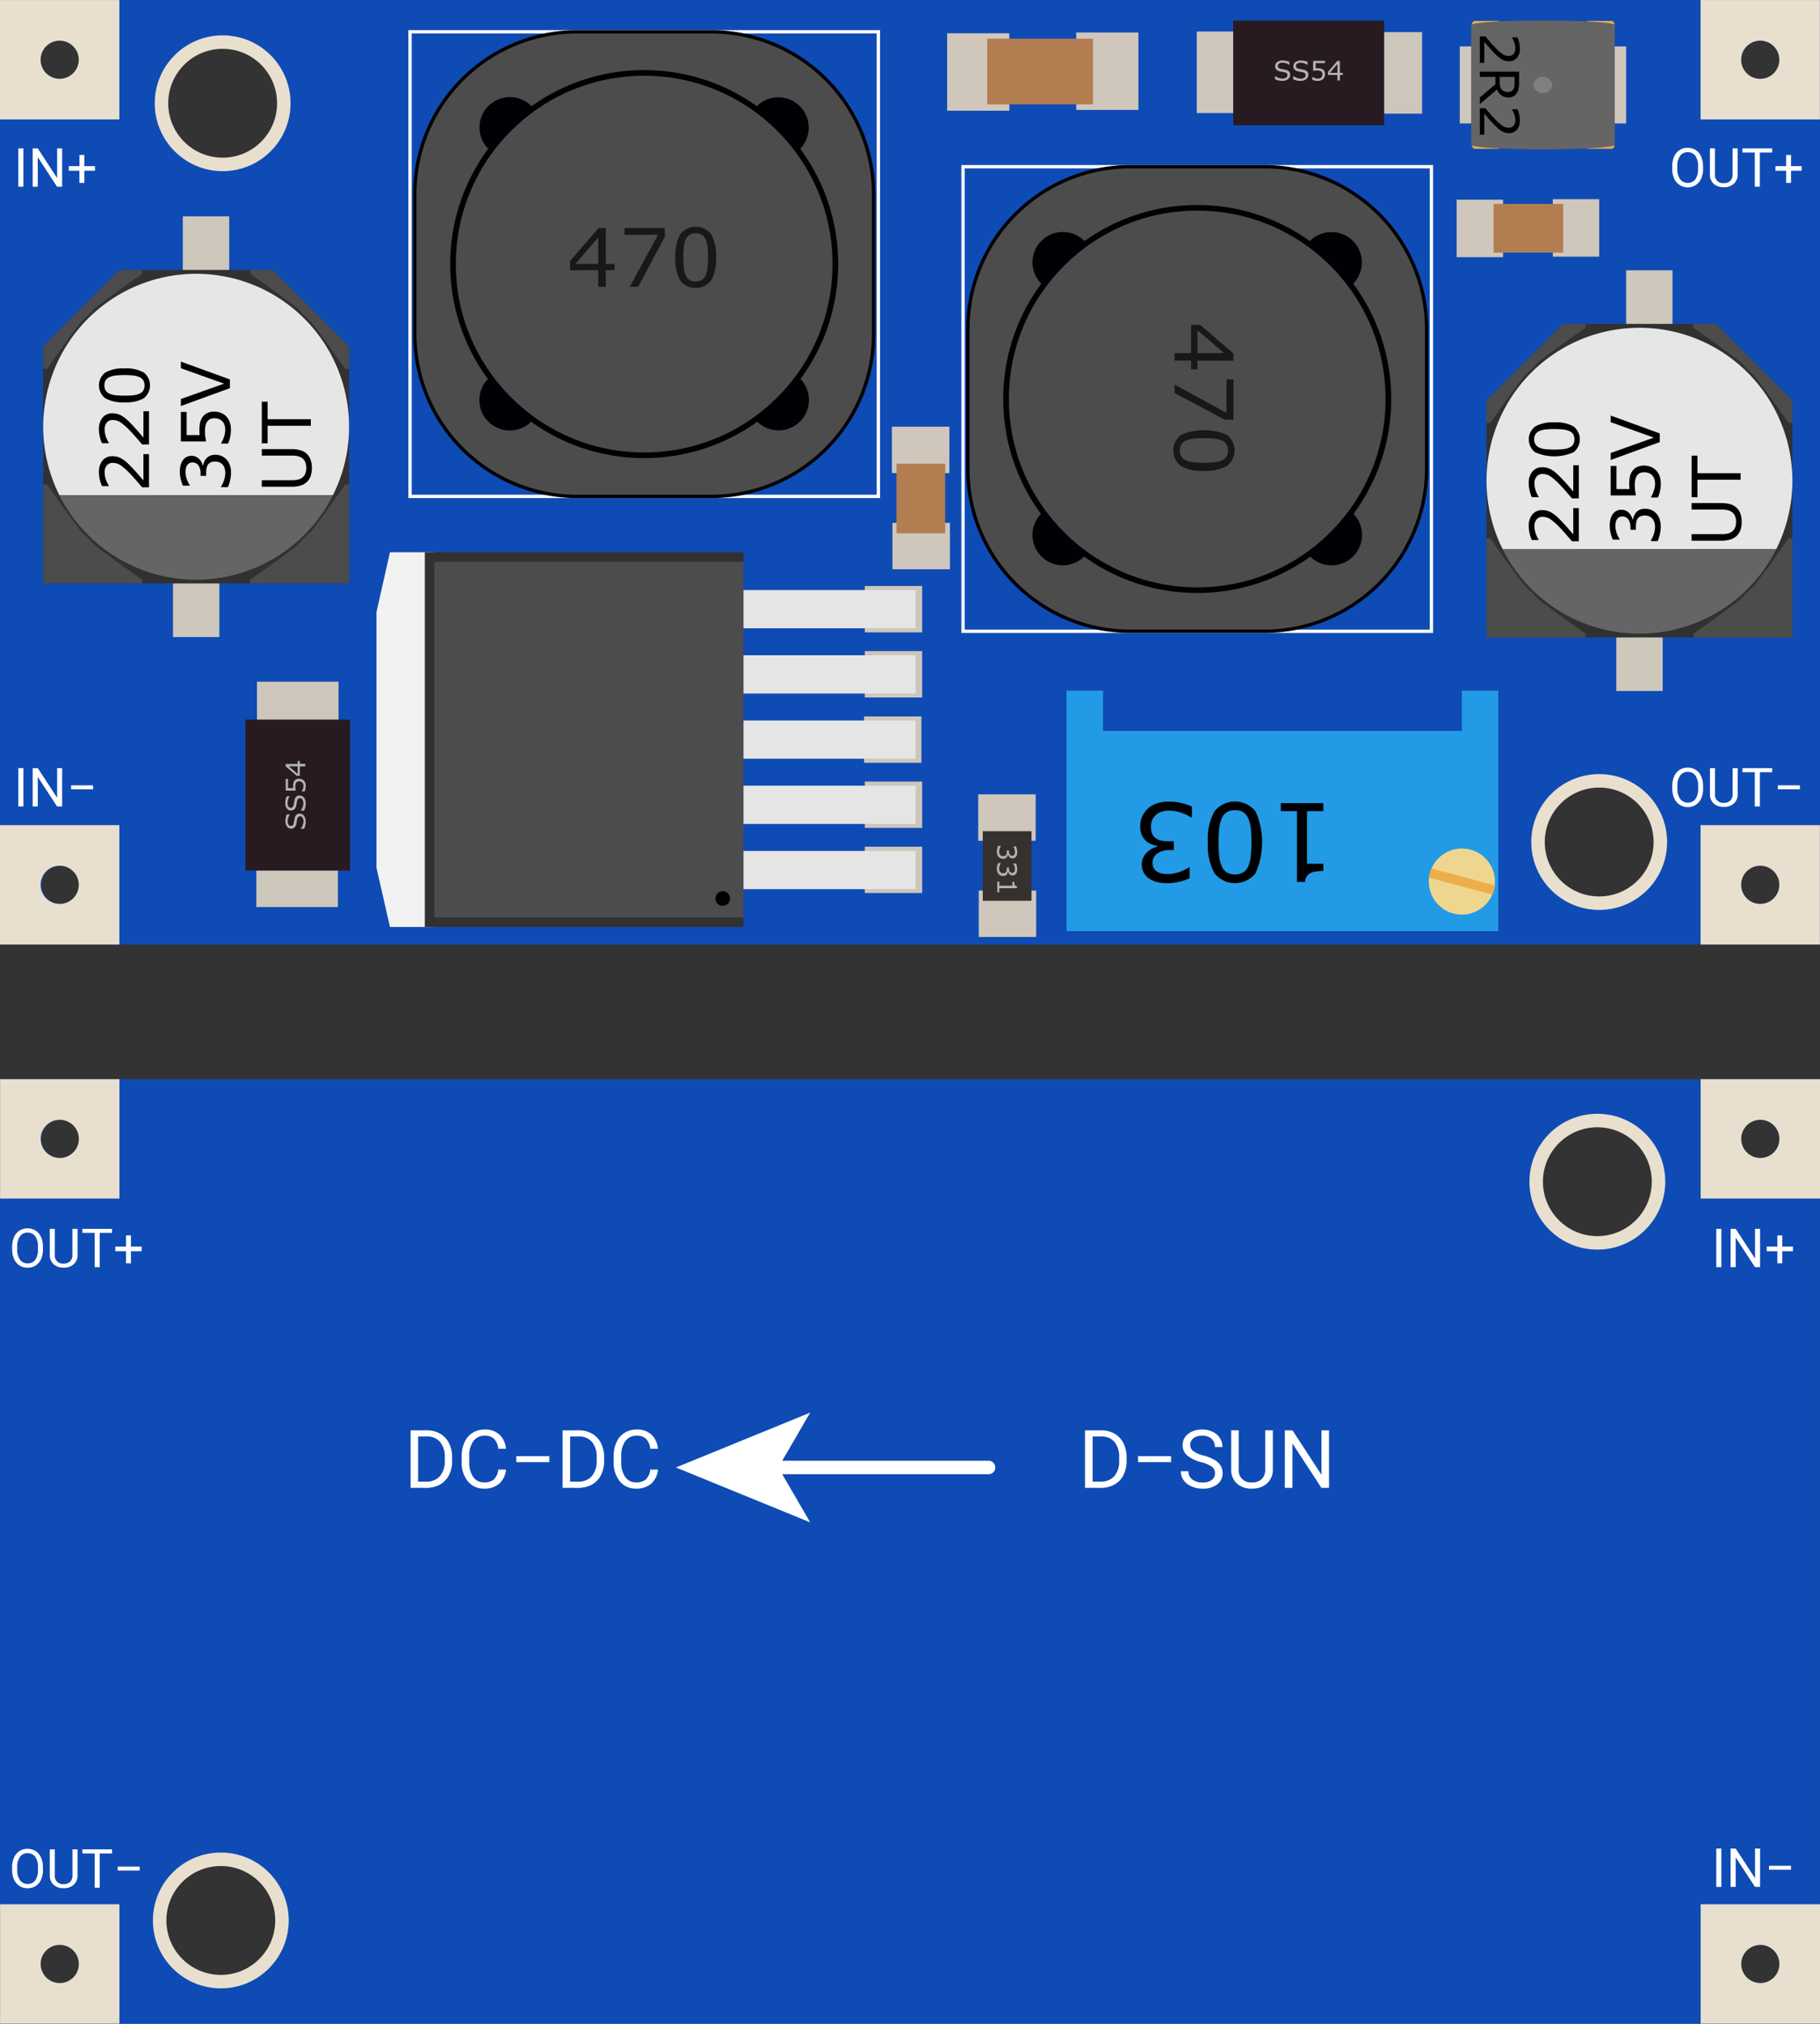 <svg id="Layer_1" data-name="Layer 1" xmlns="http://www.w3.org/2000/svg" viewBox="0 0 134.934 150.026"><rect x="0" y="0" width="134.934" height="150.026" fill="#333333" stroke="none"/><defs><style>.cls-1{fill:#0f4bb5;}.cls-2{fill:lime;}.cls-13,.cls-15,.cls-3,.cls-6{fill:none;}.cls-3{stroke:#e8dfcf;}.cls-13,.cls-15,.cls-16,.cls-17,.cls-18,.cls-26,.cls-3,.cls-30{stroke-miterlimit:10;}.cls-4{fill:#e8dfcf;}.cls-5{fill:#fff;}.cls-15,.cls-6{stroke:#fff;}.cls-6{stroke-linecap:round;stroke-linejoin:round;stroke-width:1.001px;}.cls-7{fill:#cfc7bc;}.cls-8{fill:#36312f;}.cls-9{fill:#b3b3b2;}.cls-10{fill:#51aff7;}.cls-11{fill:#229ae6;}.cls-12{fill:#efd68f;}.cls-13{stroke:#eead4b;stroke-width:0.709px;}.cls-14{fill:#b27d51;}.cls-15{stroke-width:0.247px;}.cls-16,.cls-17,.cls-21{fill:#4c4c4c;}.cls-16,.cls-17,.cls-18{stroke:#000105;}.cls-16,.cls-18{stroke-width:0.25px;}.cls-17{stroke-width:0.418px;}.cls-18,.cls-22{fill:#000105;}.cls-19{fill:#171818;}.cls-20{fill:#ccc6bb;}.cls-23{fill:#f1f2f1;}.cls-24{fill:#e5e5e5;}.cls-25{fill:#313131;}.cls-26{fill:#271b21;stroke:#271b21;stroke-width:0.4px;}.cls-27{fill:#cdc7bc;}.cls-28{fill:#e6e6e6;}.cls-29{fill:#666566;}.cls-30{fill:#ebad4f;stroke:#ebad4f;stroke-width:0.2px;}.cls-31{fill:gray;}</style></defs><g id="bottom"><path class="cls-1" d="M0,80.006v70.02H134.93V80.006ZM129.08,145.6a1.42,1.42,0,1,1,1.42,1.42A1.425,1.425,0,0,1,129.08,145.6Zm0-61.17a1.42,1.42,0,1,1,1.42,1.42A1.417,1.417,0,0,1,129.08,84.426Zm-15.06,3.18a4.535,4.535,0,1,1,4.54,4.53A4.537,4.537,0,0,1,114.02,87.606ZM11.91,142.426a4.535,4.535,0,1,1,4.54,4.54A4.535,4.535,0,0,1,11.91,142.426Zm-6-58a1.42,1.42,0,1,1-1.42-1.41A1.419,1.419,0,0,1,5.91,84.426ZM3,145.6a1.4,1.4,0,0,1,1.2-1.39,1.5,1.5,0,0,1,.22-.02,1.415,1.415,0,0,1,.03,2.83H4.42A1.419,1.419,0,0,1,3,145.6Z"/><path class="cls-2" d="M130.48,147.016h-.04a1.42,1.42,0,0,1,0-2.84.17.17,0,0,1,.07.01,1.415,1.415,0,0,0-.03,2.83Z"/><circle class="cls-3" cx="118.427" cy="87.604" r="4.535"/><circle class="cls-3" cx="16.371" cy="142.371" r="4.535"/><path class="cls-4" d="M.005,80.005v8.85h8.85v-8.85Zm4.43,5.84a1.415,1.415,0,1,1,1.41-1.42A1.413,1.413,0,0,1,4.435,85.845Z"/><path class="cls-4" d="M126.084,80.005v8.85h8.85v-8.85Zm4.43,5.84a1.415,1.415,0,1,1,1.41-1.42A1.413,1.413,0,0,1,130.514,85.845Z"/><path class="cls-4" d="M126.084,141.171v8.85h8.85v-8.85Zm4.43,5.84a1.415,1.415,0,1,1,1.41-1.42A1.413,1.413,0,0,1,130.514,147.011Z"/><path class="cls-4" d="M.005,141.171v8.85h8.85v-8.85Zm4.43,5.84a1.415,1.415,0,1,1,1.41-1.42A1.413,1.413,0,0,1,4.435,147.011Z"/><path class="cls-5" d="M3.186,92.61a1.757,1.757,0,0,1-.141.73,1.065,1.065,0,0,1-.4.475,1.091,1.091,0,0,1-.6.164,1.09,1.09,0,0,1-.6-.165,1.1,1.1,0,0,1-.4-.47A1.691,1.691,0,0,1,.9,92.636v-.2a1.753,1.753,0,0,1,.142-.725,1.056,1.056,0,0,1,1-.649,1.1,1.1,0,0,1,.6.166,1.056,1.056,0,0,1,.4.478,1.764,1.764,0,0,1,.141.73Zm-.373-.183a1.278,1.278,0,0,0-.2-.777.673.673,0,0,0-.569-.27.661.661,0,0,0-.559.27,1.25,1.25,0,0,0-.21.751v.209a1.274,1.274,0,0,0,.206.771.664.664,0,0,0,.567.28.663.663,0,0,0,.563-.265,1.273,1.273,0,0,0,.205-.758Z"/><path class="cls-5" d="M5.75,91.1V93.03a.906.906,0,0,1-.253.658,1.016,1.016,0,0,1-.68.287l-.1,0a1.063,1.063,0,0,1-.744-.252.9.9,0,0,1-.281-.693V91.1h.371v1.925a.593.593,0,0,0,.654.651A.657.657,0,0,0,5.2,93.5a.648.648,0,0,0,.169-.479V91.1Z"/><path class="cls-5" d="M8.307,91.4H7.393V93.94H7.02V91.4H6.108V91.1h2.2Z"/><path class="cls-5" d="M9.707,92.415H10.5v.342H9.707v.9H9.344v-.9H8.551v-.342h.793v-.83h.363Z"/><path class="cls-5" d="M3.186,138.613a1.757,1.757,0,0,1-.141.73,1.065,1.065,0,0,1-.4.475,1.091,1.091,0,0,1-.6.164,1.09,1.09,0,0,1-.6-.165,1.1,1.1,0,0,1-.4-.47,1.691,1.691,0,0,1-.147-.708v-.206a1.751,1.751,0,0,1,.142-.724,1.056,1.056,0,0,1,1-.649,1.113,1.113,0,0,1,.6.165,1.064,1.064,0,0,1,.4.479,1.762,1.762,0,0,1,.141.729Zm-.373-.183a1.278,1.278,0,0,0-.2-.777.673.673,0,0,0-.569-.27.661.661,0,0,0-.559.27,1.25,1.25,0,0,0-.21.751v.209a1.274,1.274,0,0,0,.206.771.664.664,0,0,0,.567.28.663.663,0,0,0,.563-.265,1.275,1.275,0,0,0,.205-.759Z"/><path class="cls-5" d="M5.75,137.1v1.934a.906.906,0,0,1-.253.658,1.016,1.016,0,0,1-.68.287l-.1,0a1.063,1.063,0,0,1-.744-.252.9.9,0,0,1-.281-.693V137.1h.371v1.926a.593.593,0,0,0,.654.651.657.657,0,0,0,.487-.17.65.65,0,0,0,.169-.479V137.1Z"/><path class="cls-5" d="M8.307,137.406H7.393v2.537H7.02v-2.537H6.108V137.1h2.2Z"/><path class="cls-5" d="M10.358,138.672H8.727v-.295h1.631Z"/><path class="cls-5" d="M30.441,110.3v-4.265h1.2a1.937,1.937,0,0,1,.984.246,1.654,1.654,0,0,1,.66.7,2.258,2.258,0,0,1,.237,1.043v.272a2.291,2.291,0,0,1-.233,1.058,1.642,1.642,0,0,1-.666.7,2.062,2.062,0,0,1-1.006.249ZM31,106.494v3.345H31.6a1.291,1.291,0,0,0,1.013-.405,1.674,1.674,0,0,0,.361-1.152v-.249a1.693,1.693,0,0,0-.342-1.13,1.21,1.21,0,0,0-.968-.409Z"/><path class="cls-5" d="M37.513,108.946a1.571,1.571,0,0,1-.5,1.044,1.635,1.635,0,0,1-1.117.368,1.5,1.5,0,0,1-1.211-.542,2.175,2.175,0,0,1-.456-1.45v-.411a2.42,2.42,0,0,1,.212-1.045,1.58,1.58,0,0,1,.6-.693,1.68,1.68,0,0,1,.9-.242,1.538,1.538,0,0,1,1.089.379,1.587,1.587,0,0,1,.478,1.051h-.565a1.235,1.235,0,0,0-.318-.741.962.962,0,0,0-.684-.229,1,1,0,0,0-.845.4,1.823,1.823,0,0,0-.307,1.135v.413a1.882,1.882,0,0,0,.29,1.1.938.938,0,0,0,.812.411,1.081,1.081,0,0,0,.719-.213,1.178,1.178,0,0,0,.333-.739Z"/><path class="cls-5" d="M40.724,108.392H38.278v-.442h2.446Z"/><path class="cls-5" d="M41.708,110.3v-4.265h1.2a1.941,1.941,0,0,1,.985.246,1.654,1.654,0,0,1,.66.7,2.27,2.27,0,0,1,.236,1.043v.272a2.3,2.3,0,0,1-.232,1.058,1.642,1.642,0,0,1-.666.7,2.062,2.062,0,0,1-1.006.249Zm.563-3.805v3.345h.592a1.289,1.289,0,0,0,1.012-.405,1.675,1.675,0,0,0,.362-1.152v-.249a1.7,1.7,0,0,0-.342-1.13,1.211,1.211,0,0,0-.968-.409Z"/><path class="cls-5" d="M48.781,108.946a1.571,1.571,0,0,1-.5,1.044,1.64,1.64,0,0,1-1.118.368,1.5,1.5,0,0,1-1.211-.542,2.181,2.181,0,0,1-.456-1.45v-.411a2.434,2.434,0,0,1,.212-1.045,1.588,1.588,0,0,1,.6-.693,1.677,1.677,0,0,1,.9-.242,1.541,1.541,0,0,1,1.09.379,1.591,1.591,0,0,1,.478,1.051h-.566a1.234,1.234,0,0,0-.317-.741.965.965,0,0,0-.685-.229,1.006,1.006,0,0,0-.845.4,1.823,1.823,0,0,0-.306,1.135v.413a1.875,1.875,0,0,0,.29,1.1.936.936,0,0,0,.811.411,1.077,1.077,0,0,0,.719-.213,1.173,1.173,0,0,0,.333-.739Z"/><path class="cls-5" d="M80.444,110.3v-4.265h1.2a1.937,1.937,0,0,1,.984.246,1.654,1.654,0,0,1,.66.7,2.27,2.27,0,0,1,.237,1.043v.272a2.3,2.3,0,0,1-.233,1.058,1.642,1.642,0,0,1-.666.7,2.062,2.062,0,0,1-1.006.249Zm.562-3.805v3.345H81.6a1.292,1.292,0,0,0,1.013-.405,1.674,1.674,0,0,0,.361-1.152v-.249a1.693,1.693,0,0,0-.342-1.13,1.21,1.21,0,0,0-.968-.409Z"/><path class="cls-5" d="M86.822,108.392H84.375v-.442h2.447Z"/><path class="cls-5" d="M89.063,108.4a2.641,2.641,0,0,1-1.053-.511.975.975,0,0,1-.33-.749,1.031,1.031,0,0,1,.4-.833,1.6,1.6,0,0,1,1.048-.33,1.754,1.754,0,0,1,.784.17,1.293,1.293,0,0,1,.534.469,1.205,1.205,0,0,1,.188.653h-.565a.777.777,0,0,0-.247-.61,1,1,0,0,0-.694-.222,1.023,1.023,0,0,0-.649.184.611.611,0,0,0-.233.509.55.55,0,0,0,.221.441,2.133,2.133,0,0,0,.754.33,3.547,3.547,0,0,1,.832.33,1.276,1.276,0,0,1,.445.421,1.077,1.077,0,0,1,.145.565,1,1,0,0,1-.405.831,1.721,1.721,0,0,1-1.081.312,1.993,1.993,0,0,1-.82-.169,1.374,1.374,0,0,1-.587-.461,1.124,1.124,0,0,1-.207-.665h.566a.732.732,0,0,0,.286.611,1.2,1.2,0,0,0,.762.224,1.107,1.107,0,0,0,.683-.182.59.59,0,0,0,.237-.495.58.58,0,0,0-.219-.485A2.537,2.537,0,0,0,89.063,108.4Z"/><path class="cls-5" d="M94.368,106.034v2.9a1.364,1.364,0,0,1-.378.987,1.531,1.531,0,0,1-1.022.431l-.149.006a1.6,1.6,0,0,1-1.117-.378,1.35,1.35,0,0,1-.421-1.04v-2.906h.556v2.888a.891.891,0,0,0,.982.976.988.988,0,0,0,.731-.255.978.978,0,0,0,.253-.718v-2.891Z"/><path class="cls-5" d="M98.534,110.3h-.565l-2.147-3.287V110.3h-.566v-4.265h.566l2.153,3.3v-3.3h.559Z"/><line class="cls-6" x1="57.176" y1="108.79" x2="73.293" y2="108.79"/><polygon class="cls-5" points="50.111 108.79 60.067 112.858 57.704 108.79 60.067 104.723 50.111 108.79"/><path class="cls-5" d="M127.62,139.883h-.375v-2.844h.375Z"/><path class="cls-5" d="M130.491,139.883h-.376l-1.432-2.192v2.192h-.377v-2.844h.377l1.435,2.2v-2.2h.373Z"/><path class="cls-5" d="M132.786,138.611h-1.63v-.295h1.63Z"/><path class="cls-5" d="M127.62,93.94h-.375V91.1h.375Z"/><path class="cls-5" d="M130.491,93.94h-.376l-1.432-2.191V93.94h-.377V91.1h.377l1.435,2.2V91.1h.373Z"/><path class="cls-5" d="M132.136,92.415h.793v.342h-.793v.9h-.363v-.9h-.793v-.342h.793v-.83h.363Z"/></g><g id="top"><path class="cls-1" d="M134.934,70.02V0H0V70.02ZM130.5,3.01a1.42,1.42,0,1,1-1.42,1.42A1.425,1.425,0,0,1,130.5,3.01Zm0,61.17a1.415,1.415,0,1,1-1.42,1.42A1.419,1.419,0,0,1,130.5,64.18Zm-11.94-6.29a4.535,4.535,0,1,1-4.54,4.53A4.532,4.532,0,0,1,118.564,57.89ZM16.454,3.06a4.535,4.535,0,1,1-4.54,4.54A4.535,4.535,0,0,1,16.454,3.06ZM4.494,67.01a1.415,1.415,0,1,1,1.42-1.41A1.417,1.417,0,0,1,4.494,67.01Zm-.07-64h.03a1.415,1.415,0,0,1-.03,2.83,1.5,1.5,0,0,1-.22-.02A1.4,1.4,0,0,1,3,4.43,1.419,1.419,0,0,1,4.424,3.01Z"/><path class="cls-2" d="M4.454,3.01h.04a1.42,1.42,0,0,1,0,2.84.17.17,0,0,1-.07-.01,1.415,1.415,0,0,0,.03-2.83Z"/><circle class="cls-3" cx="118.563" cy="62.422" r="4.535"/><circle class="cls-3" cx="16.507" cy="7.655" r="4.535"/><g id="R-0805-stroke"><rect class="cls-7" x="72.524" y="58.891" width="4.26" height="3.44"/><rect class="cls-7" x="72.564" y="66.021" width="4.26" height="3.44"/><rect class="cls-8" x="72.864" y="61.621" width="3.61" height="5.16"/><path class="cls-9" d="M74.638,63.558a.339.339,0,0,1-.106.078.385.385,0,0,1-.164.03.456.456,0,0,1-.183-.036.448.448,0,0,1-.145-.1.466.466,0,0,1-.1-.173.644.644,0,0,1-.033-.216A1.13,1.13,0,0,1,74,62.708h.2v.015a.763.763,0,0,0-.089.2.685.685,0,0,0-.038.217.443.443,0,0,0,.022.13.283.283,0,0,0,.06.113.3.3,0,0,0,.094.067.351.351,0,0,0,.131.022.276.276,0,0,0,.13-.026.193.193,0,0,0,.081-.068.278.278,0,0,0,.041-.107.711.711,0,0,0,.012-.134v-.088h.162v.068a.4.4,0,0,0,.061.237.208.208,0,0,0,.181.088.175.175,0,0,0,.158-.085.263.263,0,0,0,.035-.089.6.6,0,0,0,.01-.109.688.688,0,0,0-.033-.2.81.81,0,0,0-.094-.2v-.01h.2a.834.834,0,0,1,.064.185.988.988,0,0,1,.028.224.812.812,0,0,1-.019.188.465.465,0,0,1-.063.146.306.306,0,0,1-.267.143.3.3,0,0,1-.212-.085.386.386,0,0,1-.115-.2h-.013a.464.464,0,0,1-.033.108A.363.363,0,0,1,74.638,63.558Z"/><path class="cls-9" d="M74.638,64.83a.337.337,0,0,1-.106.077.37.37,0,0,1-.164.03.44.44,0,0,1-.183-.036.431.431,0,0,1-.145-.1.474.474,0,0,1-.1-.173.654.654,0,0,1-.033-.217,1,1,0,0,1,.029-.238A1.016,1.016,0,0,1,74,63.979h.2v.015a.779.779,0,0,0-.089.195.694.694,0,0,0-.038.217.455.455,0,0,0,.022.131.272.272,0,0,0,.06.112.3.3,0,0,0,.094.068.374.374,0,0,0,.131.021.29.29,0,0,0,.13-.025.2.2,0,0,0,.081-.069.273.273,0,0,0,.041-.106.721.721,0,0,0,.012-.135v-.088h.162v.069a.405.405,0,0,0,.061.237.208.208,0,0,0,.181.088.189.189,0,0,0,.093-.023.183.183,0,0,0,.065-.062.268.268,0,0,0,.035-.09.584.584,0,0,0,.01-.108.7.7,0,0,0-.033-.2.828.828,0,0,0-.094-.2v-.01h.2a.845.845,0,0,1,.064.186.974.974,0,0,1,.028.224.8.8,0,0,1-.019.187.461.461,0,0,1-.063.147.3.3,0,0,1-.267.142.294.294,0,0,1-.212-.085.383.383,0,0,1-.115-.2h-.013a.473.473,0,0,1-.033.107A.369.369,0,0,1,74.638,64.83Z"/><path class="cls-9" d="M73.937,66.146v-.787h.148v.3h.975v-.3h.133a1.056,1.056,0,0,0,.01.132.319.319,0,0,0,.031.107.19.19,0,0,0,.061.07.2.2,0,0,0,.1.03v.151H74.085v.3Z"/></g><path class="cls-4" d="M134.929,70.021v-8.85h-8.85v8.85Zm-4.43-5.84a1.415,1.415,0,1,1-1.41,1.42A1.413,1.413,0,0,1,130.5,64.181Z"/><path class="cls-4" d="M8.85,70.021v-8.85H0v8.85Zm-4.43-5.84A1.415,1.415,0,1,1,3.01,65.6,1.413,1.413,0,0,1,4.42,64.181Z"/><path class="cls-4" d="M8.85,8.855V.005H0v8.85ZM4.42,3.015a1.415,1.415,0,1,1-1.41,1.42A1.413,1.413,0,0,1,4.42,3.015Z"/><path class="cls-4" d="M134.929,8.855V.005h-8.85v8.85Zm-4.43-5.84a1.415,1.415,0,1,1-1.41,1.42A1.413,1.413,0,0,1,130.5,3.015Z"/><polygon class="cls-10" points="79.084 69.01 79.084 51.21 81.774 51.21 81.774 54.2 108.384 54.2 108.384 51.21 111.074 51.21 111.074 69.01 79.084 69.01"/><polygon class="cls-11" points="79.084 69.01 79.084 51.21 81.774 51.21 81.774 54.2 108.384 54.2 108.384 51.21 111.074 51.21 111.074 69.01 79.084 69.01"/><circle class="cls-12" cx="108.383" cy="65.353" r="2.452"/><line class="cls-13" x1="110.752" y1="65.987" x2="106.015" y2="64.718"/><path d="M94.959,59.541h3.149v.594H96.9v3.9h1.211v.531a3.73,3.73,0,0,0-.528.041,1.346,1.346,0,0,0-.425.119.717.717,0,0,0-.4.653h-.6V60.135H94.959Z"/><path d="M89.549,62.451a4.215,4.215,0,0,1,.49-2.3,1.947,1.947,0,0,1,3.051.01,5.619,5.619,0,0,1-.006,4.572,1.936,1.936,0,0,1-3.053-.011A4.279,4.279,0,0,1,89.549,62.451Zm1.027-1.773a2.648,2.648,0,0,0-.185.744,9.38,9.38,0,0,0-.049,1.029,9.564,9.564,0,0,0,.049,1.031,2.414,2.414,0,0,0,.189.742,1.03,1.03,0,0,0,.373.454,1.29,1.29,0,0,0,1.215,0,1.043,1.043,0,0,0,.381-.461,2.441,2.441,0,0,0,.182-.754,9.965,9.965,0,0,0,.049-1.02c0-.406-.015-.746-.043-1.019a2.5,2.5,0,0,0-.184-.735,1.032,1.032,0,0,0-.365-.465,1.1,1.1,0,0,0-.627-.16,1.124,1.124,0,0,0-.61.153A.985.985,0,0,0,90.576,60.678Z"/><path d="M84.967,62.342a1.345,1.345,0,0,1-.309-.422,1.528,1.528,0,0,1-.121-.656,1.8,1.8,0,0,1,.145-.731,1.74,1.74,0,0,1,.406-.578,1.838,1.838,0,0,1,.69-.4,2.731,2.731,0,0,1,.869-.131,3.97,3.97,0,0,1,.953.115,4.5,4.5,0,0,1,.769.252V60.6h-.058a3.187,3.187,0,0,0-.781-.363,2.842,2.842,0,0,0-.868-.144,1.83,1.83,0,0,0-.523.082,1.091,1.091,0,0,0-.449.242,1.139,1.139,0,0,0-.268.379,1.355,1.355,0,0,0-.088.523,1.175,1.175,0,0,0,.1.518.8.8,0,0,0,.275.322,1.071,1.071,0,0,0,.426.166,3.053,3.053,0,0,0,.539.045h.352v.648h-.274a1.622,1.622,0,0,0-.947.248.832.832,0,0,0-.354.725.711.711,0,0,0,.34.629,1.126,1.126,0,0,0,.36.141,2.26,2.26,0,0,0,.433.039,2.625,2.625,0,0,0,.789-.133,3.244,3.244,0,0,0,.789-.375H88.2v.816a3.769,3.769,0,0,1-.74.252,3.69,3.69,0,0,1-.9.115,3.224,3.224,0,0,1-.75-.078,1.841,1.841,0,0,1-.586-.25,1.213,1.213,0,0,1-.571-1.074A1.2,1.2,0,0,1,85,63.23a1.507,1.507,0,0,1,.807-.455v-.054a2.062,2.062,0,0,1-.43-.131A1.459,1.459,0,0,1,84.967,62.342Z"/><path class="cls-5" d="M1.736,59.785H1.361V56.941h.375Z"/><path class="cls-5" d="M4.607,59.785H4.23L2.8,57.593v2.192H2.421V56.941H2.8l1.436,2.2v-2.2h.373Z"/><path class="cls-5" d="M6.9,58.513H5.271v-.295H6.9Z"/><path class="cls-5" d="M126.27,58.454a1.757,1.757,0,0,1-.141.73,1.073,1.073,0,0,1-.4.476,1.1,1.1,0,0,1-1.6-.472,1.691,1.691,0,0,1-.147-.708v-.2a1.756,1.756,0,0,1,.142-.725,1.087,1.087,0,0,1,.4-.481,1.075,1.075,0,0,1,.6-.167,1.1,1.1,0,0,1,.6.165,1.061,1.061,0,0,1,.4.478,1.764,1.764,0,0,1,.141.73Zm-.373-.183a1.28,1.28,0,0,0-.2-.777.673.673,0,0,0-.569-.27.661.661,0,0,0-.559.27,1.252,1.252,0,0,0-.21.751v.209a1.274,1.274,0,0,0,.206.771.723.723,0,0,0,1.13.016,1.279,1.279,0,0,0,.205-.759Z"/><path class="cls-5" d="M128.834,56.941v1.933a.91.91,0,0,1-.253.659,1.021,1.021,0,0,1-.68.287l-.1,0a1.063,1.063,0,0,1-.744-.252.9.9,0,0,1-.281-.694V56.941h.371v1.926a.593.593,0,0,0,.654.65.657.657,0,0,0,.487-.17.647.647,0,0,0,.169-.478V56.941Z"/><path class="cls-5" d="M131.391,57.247h-.914v2.538H130.1V57.247h-.912v-.306h2.2Z"/><path class="cls-5" d="M133.442,58.513h-1.631v-.295h1.631Z"/><path class="cls-5" d="M126.266,12.512a1.757,1.757,0,0,1-.141.73,1.065,1.065,0,0,1-.4.475,1.1,1.1,0,0,1-1.6-.472,1.7,1.7,0,0,1-.147-.708v-.205a1.751,1.751,0,0,1,.142-.724,1.056,1.056,0,0,1,1-.649,1.113,1.113,0,0,1,.6.165,1.064,1.064,0,0,1,.4.479,1.762,1.762,0,0,1,.141.729Zm-.373-.184a1.276,1.276,0,0,0-.2-.776.672.672,0,0,0-.569-.27.662.662,0,0,0-.559.27,1.25,1.25,0,0,0-.21.751v.209a1.274,1.274,0,0,0,.206.771.722.722,0,0,0,1.13.015,1.268,1.268,0,0,0,.2-.759Z"/><path class="cls-5" d="M128.83,11v1.934a.906.906,0,0,1-.253.658,1.016,1.016,0,0,1-.68.287l-.1,0a1.064,1.064,0,0,1-.744-.252.9.9,0,0,1-.281-.693V11h.371v1.926a.593.593,0,0,0,.654.651.657.657,0,0,0,.487-.17.65.65,0,0,0,.169-.479V11Z"/><path class="cls-5" d="M131.387,11.305h-.914v2.537H130.1V11.305h-.912V11h2.2Z"/><path class="cls-5" d="M132.787,12.317h.793v.342h-.793v.9h-.363v-.9h-.793v-.342h.793v-.83h.363Z"/><path class="cls-5" d="M1.736,13.842H1.361V11h.375Z"/><path class="cls-5" d="M4.607,13.842H4.23L2.8,11.651v2.191H2.421V11H2.8l1.436,2.2V11h.373Z"/><path class="cls-5" d="M6.251,12.317h.793v.342H6.251v.9H5.888v-.9H5.1v-.342h.793v-.83h.363Z"/><g id="конденсатор"><rect class="cls-7" x="66.126" y="31.633" width="4.26" height="3.44"/><rect class="cls-7" x="66.166" y="38.763" width="4.26" height="3.44"/><rect class="cls-14" x="66.466" y="34.373" width="3.61" height="5.16"/></g><g id="конденсатор-2" data-name="конденсатор"><rect class="cls-7" x="107.994" y="14.807" width="3.44" height="4.26"/><rect class="cls-7" x="115.124" y="14.767" width="3.44" height="4.26"/><rect class="cls-14" x="110.734" y="15.117" width="5.16" height="3.61"/></g><g id="конденсатор-3"><rect class="cls-7" x="79.792" y="2.408" width="4.61" height="5.74"/><rect class="cls-7" x="70.222" y="2.468" width="4.61" height="5.74"/><rect class="cls-14" x="73.192" y="2.868" width="7.84" height="4.87"/></g><g id="Катушка"><rect class="cls-15" x="30.398" y="2.358" width="34.724" height="34.441"/><path class="cls-16" d="M42.752,2.358H52.768a12.035,12.035,0,0,1,12,12V24.8a12.035,12.035,0,0,1-12,12H42.752a12.035,12.035,0,0,1-12-12V14.358A12.035,12.035,0,0,1,42.752,2.358Z"/><circle class="cls-17" cx="47.76" cy="19.579" r="14.173"/><path class="cls-18" d="M59.121,28.054a2.126,2.126,0,1,1-3.016,2.981"/><path class="cls-18" d="M39.414,31.035A2.126,2.126,0,1,1,36.4,28.054"/><path class="cls-18" d="M36.424,11.07A2.126,2.126,0,1,1,39.443,8.1"/><path class="cls-18" d="M56.076,8.1A2.126,2.126,0,1,1,59.1,11.07"/><path class="cls-19" d="M45.563,20.032h-.648V21.26h-.562V20.032H42.264v-.674L44.376,16.9h.539v2.666h.648Zm-1.21-.469V17.6l-1.691,1.968Z"/><path class="cls-19" d="M49.289,17.551,47.315,21.26h-.627l2.1-3.85H46.3V16.9h2.985Z"/><path class="cls-19" d="M53.086,19.077a3.162,3.162,0,0,1-.368,1.724,1.46,1.46,0,0,1-2.287-.007,3.189,3.189,0,0,1-.362-1.711,3.176,3.176,0,0,1,.366-1.718,1.45,1.45,0,0,1,2.289.008A3.2,3.2,0,0,1,53.086,19.077Zm-.77,1.33a1.965,1.965,0,0,0,.138-.558,6.792,6.792,0,0,0,.037-.772,6.91,6.91,0,0,0-.037-.773,1.806,1.806,0,0,0-.141-.557.772.772,0,0,0-.281-.34.825.825,0,0,0-.455-.114.834.834,0,0,0-.455.114.765.765,0,0,0-.286.346,1.827,1.827,0,0,0-.136.565,7.209,7.209,0,0,0-.037.765,7.383,7.383,0,0,0,.033.765,1.856,1.856,0,0,0,.137.55.771.771,0,0,0,.274.349.825.825,0,0,0,.47.12.844.844,0,0,0,.457-.114A.739.739,0,0,0,52.316,20.407Z"/></g><g id="Катушка-2" data-name="Катушка"><rect class="cls-15" x="71.4" y="12.359" width="34.724" height="34.441"/><path class="cls-16" d="M83.755,12.359H93.77a12.035,12.035,0,0,1,12,12V34.8a12.035,12.035,0,0,1-12,12H83.755a12.035,12.035,0,0,1-12-12V24.359A12.035,12.035,0,0,1,83.755,12.359Z"/><circle class="cls-17" cx="88.762" cy="29.579" r="14.173"/><path class="cls-18" d="M100.123,38.055a2.126,2.126,0,1,1-3.015,2.981"/><path class="cls-18" d="M80.416,41.035A2.126,2.126,0,1,1,77.4,38.054"/><path class="cls-18" d="M77.426,21.071a2.126,2.126,0,1,1,3.02-2.968"/><path class="cls-18" d="M97.079,18.1A2.126,2.126,0,1,1,100.1,21.07"/><path class="cls-19" d="M88.309,27.382v-.647H87.081v-.563h1.228V24.083h.674L91.444,26.2v.539H88.778v.647Zm.469-1.21h1.968l-1.968-1.69Z"/><path class="cls-19" d="M90.79,31.109l-3.709-1.975v-.627l3.85,2.1V28.123h.513v2.986Z"/><path class="cls-19" d="M89.264,34.906a3.152,3.152,0,0,1-1.724-.369,1.458,1.458,0,0,1,.007-2.287,4.22,4.22,0,0,1,3.429,0,1.451,1.451,0,0,1-.008,2.289A3.2,3.2,0,0,1,89.264,34.906Zm-1.33-.771a2.009,2.009,0,0,0,.557.139,7.066,7.066,0,0,0,.773.037,7.158,7.158,0,0,0,.773-.037,1.833,1.833,0,0,0,.557-.142.77.77,0,0,0,.34-.28.965.965,0,0,0,0-.91.77.77,0,0,0-.346-.286,1.772,1.772,0,0,0-.565-.136,6.953,6.953,0,0,0-.765-.037q-.457,0-.765.032a1.826,1.826,0,0,0-.55.138.763.763,0,0,0-.349.273.828.828,0,0,0-.12.471.846.846,0,0,0,.114.457A.737.737,0,0,0,87.934,34.135Z"/></g><g id="микросхема"><rect class="cls-20" x="64.06" y="53.112" width="4.255" height="3.438"/><rect class="cls-20" x="64.114" y="62.766" width="4.255" height="3.438"/><rect class="cls-20" x="64.114" y="57.939" width="4.255" height="3.438"/><rect class="cls-20" x="64.114" y="48.269" width="4.255" height="3.438"/><rect class="cls-20" x="64.114" y="43.442" width="4.255" height="3.438"/><rect class="cls-21" x="32.163" y="41.649" width="22.961" height="26.362"/><circle class="cls-22" cx="53.58" cy="66.609" r="0.543"/><polygon class="cls-23" points="28.911 68.72 32.163 68.72 32.163 40.94 28.911 40.94 27.911 45.373 27.911 64.328 28.911 68.72"/><rect class="cls-24" x="55.124" y="63.082" width="12.756" height="2.835"/><rect class="cls-24" x="55.124" y="58.247" width="12.756" height="2.835"/><rect class="cls-24" x="55.124" y="53.413" width="12.756" height="2.835"/><rect class="cls-24" x="55.124" y="48.578" width="12.756" height="2.835"/><rect class="cls-24" x="55.124" y="43.743" width="12.756" height="2.835"/><rect class="cls-25" x="32.164" y="40.94" width="22.961" height="0.709"/><rect class="cls-25" x="32.163" y="68.011" width="22.961" height="0.709"/><rect class="cls-25" x="31.495" y="40.94" width="0.709" height="27.78"/></g><g id="диод"><rect class="cls-20" x="88.725" y="2.335" width="2.904" height="6.047"/><rect class="cls-20" x="102.528" y="2.382" width="2.904" height="6.047"/><rect class="cls-26" x="91.629" y="1.726" width="10.792" height="7.358"/><path class="cls-9" d="M95.65,5.551a.4.4,0,0,1-.151.308.594.594,0,0,1-.181.1.813.813,0,0,1-.251.035,1.276,1.276,0,0,1-.283-.029,1.479,1.479,0,0,1-.255-.087V5.634h.013a.79.79,0,0,0,.255.141.846.846,0,0,0,.272.05.5.5,0,0,0,.28-.067.208.208,0,0,0,.1-.18.2.2,0,0,0-.046-.143.339.339,0,0,0-.145-.071,1.335,1.335,0,0,0-.158-.032c-.058-.008-.118-.019-.182-.032a.553.553,0,0,1-.287-.14.368.368,0,0,1-.093-.259.361.361,0,0,1,.155-.3.627.627,0,0,1,.391-.117,1.289,1.289,0,0,1,.508.1v.228h-.014a.649.649,0,0,0-.218-.116.844.844,0,0,0-.277-.047.434.434,0,0,0-.249.065.193.193,0,0,0-.094.166.2.2,0,0,0,.046.142.314.314,0,0,0,.165.079c.042.01.1.02.178.034s.142.026.195.04a.5.5,0,0,1,.245.129A.348.348,0,0,1,95.65,5.551Z"/><path class="cls-9" d="M97,5.551a.4.4,0,0,1-.15.308.6.6,0,0,1-.182.1.8.8,0,0,1-.251.035,1.273,1.273,0,0,1-.282-.029,1.518,1.518,0,0,1-.256-.087V5.634h.014a.79.79,0,0,0,.255.141.84.84,0,0,0,.271.05.5.5,0,0,0,.281-.067.208.208,0,0,0,.1-.18.191.191,0,0,0-.047-.143.334.334,0,0,0-.144-.071,1.377,1.377,0,0,0-.158-.032c-.058-.008-.119-.019-.182-.032a.549.549,0,0,1-.287-.14.384.384,0,0,1,.061-.558.632.632,0,0,1,.392-.117,1.3,1.3,0,0,1,.508.1v.228h-.014A.655.655,0,0,0,96.7,4.7a.834.834,0,0,0-.276-.047.43.43,0,0,0-.249.065.192.192,0,0,0-.095.166.2.2,0,0,0,.047.142A.31.31,0,0,0,96.3,5.1c.042.01.1.02.178.034s.141.026.195.04a.492.492,0,0,1,.244.129A.343.343,0,0,1,97,5.551Z"/><path class="cls-9" d="M98.24,5.5A.511.511,0,0,1,98.2,5.7a.434.434,0,0,1-.1.156.474.474,0,0,1-.167.1A.634.634,0,0,1,97.709,6a1.06,1.06,0,0,1-.416-.085V5.705h.014a.874.874,0,0,0,.187.086.664.664,0,0,0,.211.036.431.431,0,0,0,.134-.02.274.274,0,0,0,.116-.068.286.286,0,0,0,.066-.1.436.436,0,0,0,.021-.136.3.3,0,0,0-.025-.127.224.224,0,0,0-.072-.083.325.325,0,0,0-.123-.052.754.754,0,0,0-.164-.016,1.1,1.1,0,0,0-.165.012c-.053.008-.1.016-.137.024V4.512h.875v.17h-.687v.387l.086-.006.076,0a.968.968,0,0,1,.207.02.487.487,0,0,1,.163.071.372.372,0,0,1,.122.139A.478.478,0,0,1,98.24,5.5Z"/><path class="cls-9" d="M99.557,5.556h-.216v.41h-.187v-.41h-.7V5.332l.7-.82h.18V5.4h.216Zm-.4-.156V4.744L98.59,5.4Z"/></g><g id="диод-2" data-name="диод"><rect class="cls-20" x="19.005" y="64.34" width="6.047" height="2.904"/><rect class="cls-20" x="19.053" y="50.537" width="6.047" height="2.904"/><rect class="cls-26" x="18.397" y="53.548" width="7.358" height="10.792"/><path class="cls-9" d="M22.221,60.32a.389.389,0,0,1,.168.039.4.4,0,0,1,.141.111.577.577,0,0,1,.1.182.776.776,0,0,1,.035.251,1.216,1.216,0,0,1-.029.282,1.358,1.358,0,0,1-.087.256H22.3v-.014a.812.812,0,0,0,.142-.255A.832.832,0,0,0,22.5,60.9a.5.5,0,0,0-.067-.281.208.208,0,0,0-.18-.1.189.189,0,0,0-.142.047.334.334,0,0,0-.072.144c-.012.049-.023.1-.032.158s-.018.119-.032.182a.534.534,0,0,1-.14.287.383.383,0,0,1-.557-.061.632.632,0,0,1-.117-.392,1.231,1.231,0,0,1,.029-.281,1.319,1.319,0,0,1,.072-.227h.229v.014a.674.674,0,0,0-.117.219.837.837,0,0,0-.046.276.43.43,0,0,0,.064.249.193.193,0,0,0,.166.095.207.207,0,0,0,.143-.047.31.31,0,0,0,.079-.165c.009-.042.02-.1.033-.178s.026-.141.04-.2a.5.5,0,0,1,.13-.244A.339.339,0,0,1,22.221,60.32Z"/><path class="cls-9" d="M22.221,58.974a.4.4,0,0,1,.168.039.414.414,0,0,1,.141.111.588.588,0,0,1,.1.182.776.776,0,0,1,.035.251,1.216,1.216,0,0,1-.029.282,1.358,1.358,0,0,1-.087.256H22.3v-.014a.818.818,0,0,0,.142-.254.843.843,0,0,0,.049-.272.5.5,0,0,0-.067-.28.207.207,0,0,0-.18-.1.193.193,0,0,0-.142.047.333.333,0,0,0-.072.145c-.012.048-.023.1-.032.158s-.018.118-.032.181a.542.542,0,0,1-.14.288.365.365,0,0,1-.258.092.357.357,0,0,1-.3-.154.63.63,0,0,1-.117-.392,1.231,1.231,0,0,1,.029-.281,1.28,1.28,0,0,1,.072-.226h.229v.013a.674.674,0,0,0-.117.219.841.841,0,0,0-.046.276.43.43,0,0,0,.064.249.193.193,0,0,0,.166.095.207.207,0,0,0,.143-.047.31.31,0,0,0,.079-.165c.009-.042.02-.1.033-.178s.026-.141.04-.2a.51.51,0,0,1,.13-.244A.339.339,0,0,1,22.221,58.974Z"/><path class="cls-9" d="M22.174,57.729a.527.527,0,0,1,.194.037.432.432,0,0,1,.157.1.457.457,0,0,1,.105.167.625.625,0,0,1,.036.225,1.088,1.088,0,0,1-.024.23.943.943,0,0,1-.061.186h-.206v-.014a.853.853,0,0,0,.087-.187.657.657,0,0,0,.035-.211.462.462,0,0,0-.019-.134.266.266,0,0,0-.069-.116.275.275,0,0,0-.1-.065.4.4,0,0,0-.136-.022.3.3,0,0,0-.127.025.234.234,0,0,0-.083.073.327.327,0,0,0-.052.123.815.815,0,0,0-.015.163,1.247,1.247,0,0,0,.011.165q.012.081.024.138h-.749v-.875h.171v.686h.387l-.006-.086c0-.029,0-.054,0-.076a.975.975,0,0,1,.02-.207.458.458,0,0,1,.071-.163.365.365,0,0,1,.138-.121A.481.481,0,0,1,22.174,57.729Z"/><path class="cls-9" d="M22.227,56.412v.216h.409v.188h-.409v.7H22l-.82-.7v-.18h.889v-.216Zm-.156.4h-.657l.657.563Z"/></g><g id="Конденсатор-3-2" data-name="Конденсатор"><rect class="cls-27" x="12.825" y="42.971" width="3.438" height="4.255"/><rect class="cls-27" x="13.555" y="16.039" width="3.438" height="4.255"/><path class="cls-25" d="M25.881,43.255H3.2V25.68l5.67-5.669H20.211l5.67,5.669Z"/><path class="cls-28" d="M4.405,36.717a11.339,11.339,0,1,1,20.278-.007"/><path class="cls-29" d="M4.415,36.712l20.268,0a11.342,11.342,0,0,1-20.278.007Z"/><path d="M11.045,33.665v2.461h-.51c-.146-.172-.293-.342-.439-.514s-.292-.331-.438-.48a4.727,4.727,0,0,0-.721-.642,1.035,1.035,0,0,0-.577-.173.557.557,0,0,0-.444.186.783.783,0,0,0-.159.522,1.632,1.632,0,0,0,.078.48,1.958,1.958,0,0,0,.239.506v.024H7.562a2.164,2.164,0,0,1-.156-.462,2.32,2.32,0,0,1-.072-.56,1.312,1.312,0,0,1,.27-.877.909.909,0,0,1,.731-.317,1.367,1.367,0,0,1,.387.052,1.346,1.346,0,0,1,.341.156,2.277,2.277,0,0,1,.3.222c.1.086.206.19.325.312q.256.261.5.54c.161.185.309.358.446.519V33.665Z"/><path d="M11.045,30.487v2.461h-.51l-.439-.515c-.147-.172-.292-.331-.438-.48a4.727,4.727,0,0,0-.721-.642,1.043,1.043,0,0,0-.577-.173.557.557,0,0,0-.444.187.78.78,0,0,0-.159.521,1.638,1.638,0,0,0,.078.481,1.967,1.967,0,0,0,.239.505v.025H7.562a2.175,2.175,0,0,1-.156-.463,2.313,2.313,0,0,1-.072-.56,1.312,1.312,0,0,1,.27-.877.909.909,0,0,1,.731-.317,1.366,1.366,0,0,1,.387.053,1.342,1.342,0,0,1,.341.155,2.287,2.287,0,0,1,.3.223c.1.086.206.189.325.311.171.174.336.355.5.54s.309.359.446.52V30.487Z"/><path d="M9.227,27.312a2.626,2.626,0,0,1,1.436.307,1.217,1.217,0,0,1-.006,1.907,2.663,2.663,0,0,1-1.425.3A2.655,2.655,0,0,1,7.8,29.522a1.21,1.21,0,0,1,.008-1.908A2.657,2.657,0,0,1,9.227,27.312Zm1.108.642a1.7,1.7,0,0,0-.466-.116,5.851,5.851,0,0,0-.642-.03,6,6,0,0,0-.645.03,1.548,1.548,0,0,0-.464.118.644.644,0,0,0-.283.234.693.693,0,0,0-.095.38.7.7,0,0,0,.095.38.654.654,0,0,0,.288.237,1.5,1.5,0,0,0,.471.114,5.967,5.967,0,0,0,.638.03,5.938,5.938,0,0,0,.636-.027,1.568,1.568,0,0,0,.459-.114.643.643,0,0,0,.291-.229.681.681,0,0,0,.1-.391.7.7,0,0,0-.1-.381A.619.619,0,0,0,10.335,27.954Z"/><path d="M15.3,33.985a.81.81,0,0,1,.264-.193.959.959,0,0,1,.41-.076,1.132,1.132,0,0,1,.456.09,1.1,1.1,0,0,1,.361.254,1.145,1.145,0,0,1,.253.432,1.7,1.7,0,0,1,.082.543,2.478,2.478,0,0,1-.072.6,2.858,2.858,0,0,1-.157.481h-.511v-.036a1.994,1.994,0,0,0,.228-.489,1.8,1.8,0,0,0,.089-.542,1.157,1.157,0,0,0-.05-.327.684.684,0,0,0-.152-.28.716.716,0,0,0-.237-.168.851.851,0,0,0-.327-.055.729.729,0,0,0-.323.063.487.487,0,0,0-.2.172.7.7,0,0,0-.1.265,1.9,1.9,0,0,0-.027.338v.219H14.87V35.1a1.011,1.011,0,0,0-.155-.593.518.518,0,0,0-.453-.221.443.443,0,0,0-.393.212.7.7,0,0,0-.088.225,1.393,1.393,0,0,0-.024.271,1.613,1.613,0,0,0,.083.494,2.024,2.024,0,0,0,.234.493v.024h-.51a2.322,2.322,0,0,1-.158-.463,2.362,2.362,0,0,1-.072-.559,2.041,2.041,0,0,1,.049-.469,1.172,1.172,0,0,1,.156-.367.759.759,0,0,1,.672-.356.749.749,0,0,1,.529.213.943.943,0,0,1,.284.5h.034a1.276,1.276,0,0,1,.082-.267A.875.875,0,0,1,15.3,33.985Z"/><path d="M15.891,30.516a1.287,1.287,0,0,1,.485.092,1.122,1.122,0,0,1,.391.254,1.213,1.213,0,0,1,.263.419,1.613,1.613,0,0,1,.091.563,2.62,2.62,0,0,1-.062.573,2.364,2.364,0,0,1-.151.466h-.514V32.85a2.191,2.191,0,0,0,.216-.469,1.678,1.678,0,0,0,.088-.527,1.142,1.142,0,0,0-.048-.336.7.7,0,0,0-.171-.289.686.686,0,0,0-.251-.163.981.981,0,0,0-.34-.055.7.7,0,0,0-.317.065.531.531,0,0,0-.207.179.774.774,0,0,0-.131.309,1.949,1.949,0,0,0-.038.407,2.77,2.77,0,0,0,.029.413c.019.133.039.247.058.343H13.41V30.539h.427v1.717H14.8c-.006-.07-.011-.141-.015-.215s0-.136,0-.19a2.407,2.407,0,0,1,.05-.518,1.17,1.17,0,0,1,.178-.407.907.907,0,0,1,.347-.3A1.164,1.164,0,0,1,15.891,30.516Z"/><path d="M13.41,26.807l3.635,1.323v.645L13.41,30.1V29.58l3.2-1.139L13.41,27.3Z"/><path d="M21.585,33.294a2.482,2.482,0,0,1,.69.086,1.108,1.108,0,0,1,.76.725,2.025,2.025,0,0,1,0,1.181,1.11,1.11,0,0,1-.266.427,1.152,1.152,0,0,1-.484.284,2.4,2.4,0,0,1-.7.087H19.41V35.6h2.2a2.179,2.179,0,0,0,.466-.04.91.91,0,0,0,.31-.136.656.656,0,0,0,.239-.292,1.094,1.094,0,0,0,.081-.442,1.108,1.108,0,0,0-.08-.446.687.687,0,0,0-.24-.293.925.925,0,0,0-.318-.134,2.01,2.01,0,0,0-.446-.041H19.41v-.483Z"/><path d="M19.84,29.779v1.3h3.205v.484H19.84v1.3h-.43V29.779Z"/><polyline class="cls-21" points="22.257 40.172 23.099 39.37 24.323 37.719 25.6 35.915 25.881 35.915 25.881 43.255 18.541 43.255 18.541 42.975 20.345 41.698 21.996 40.473 22.798 39.631"/><polyline class="cls-21" points="6.828 40.172 5.985 39.37 4.761 37.719 3.484 35.915 3.203 35.915 3.203 43.255 10.543 43.255 10.543 42.975 8.739 41.698 7.088 40.473 6.286 39.631"/><polyline class="cls-21" points="20.211 20.011 18.541 20.011 18.541 20.291 20.345 21.568 21.996 22.793 22.798 23.635 22.257 23.093 23.099 23.896 24.323 25.547 25.6 27.351 25.881 27.351 25.881 25.68"/><polyline class="cls-21" points="3.203 25.68 3.203 27.351 3.484 27.351 4.761 25.547 5.985 23.896 6.828 23.093 6.286 23.635 7.088 22.793 8.739 21.568 10.543 20.291 10.543 20.011 8.873 20.011"/></g><g id="Конденсатор-4" data-name="Конденсатор"><rect class="cls-27" x="119.832" y="46.972" width="3.438" height="4.255"/><rect class="cls-27" x="120.561" y="20.039" width="3.438" height="4.255"/><path class="cls-25" d="M132.887,47.255H110.21V29.68l5.669-5.669h11.339l5.669,5.669Z"/><path class="cls-28" d="M111.411,40.718a11.339,11.339,0,1,1,20.279-.008"/><path class="cls-29" d="M111.421,40.713l20.269,0a11.343,11.343,0,0,1-20.279.008Z"/><path d="M117.052,37.665v2.461h-.51c-.146-.172-.293-.342-.439-.514s-.292-.331-.438-.48a4.727,4.727,0,0,0-.721-.642,1.038,1.038,0,0,0-.578-.173.556.556,0,0,0-.443.186.783.783,0,0,0-.159.522,1.632,1.632,0,0,0,.078.48,1.958,1.958,0,0,0,.239.506v.024h-.512a2.216,2.216,0,0,1-.157-.462,2.368,2.368,0,0,1-.071-.56,1.312,1.312,0,0,1,.27-.877.908.908,0,0,1,.731-.317,1.367,1.367,0,0,1,.387.052,1.346,1.346,0,0,1,.341.156,2.2,2.2,0,0,1,.3.222c.1.086.206.19.326.312q.257.261.5.54c.161.185.309.358.446.519V37.665Z"/><path d="M117.052,34.487v2.461h-.51l-.439-.515c-.147-.172-.292-.331-.438-.48a4.727,4.727,0,0,0-.721-.642,1.046,1.046,0,0,0-.578-.173.557.557,0,0,0-.443.187.78.78,0,0,0-.159.521,1.638,1.638,0,0,0,.078.481,1.967,1.967,0,0,0,.239.505v.025h-.512a2.227,2.227,0,0,1-.157-.463,2.361,2.361,0,0,1-.071-.56,1.312,1.312,0,0,1,.27-.877.908.908,0,0,1,.731-.317,1.366,1.366,0,0,1,.387.053,1.342,1.342,0,0,1,.341.155,2.214,2.214,0,0,1,.3.223c.1.086.206.189.326.311.171.174.336.355.5.54s.309.359.446.52V34.487Z"/><path d="M115.234,31.312a2.626,2.626,0,0,1,1.436.307,1.217,1.217,0,0,1-.006,1.907,3.521,3.521,0,0,1-2.858,0,1.21,1.21,0,0,1,.008-1.908A2.657,2.657,0,0,1,115.234,31.312Zm1.108.642a1.7,1.7,0,0,0-.466-.116,5.863,5.863,0,0,0-.642-.03,6,6,0,0,0-.645.03,1.54,1.54,0,0,0-.464.118.644.644,0,0,0-.283.234.693.693,0,0,0-.1.38.7.7,0,0,0,.1.38.654.654,0,0,0,.288.237,1.49,1.49,0,0,0,.471.114,7.134,7.134,0,0,0,1.274,0,1.576,1.576,0,0,0,.459-.114.643.643,0,0,0,.291-.229.681.681,0,0,0,.1-.391.7.7,0,0,0-.095-.381A.619.619,0,0,0,116.342,31.954Z"/><path d="M121.3,37.985a.8.8,0,0,1,.264-.193.959.959,0,0,1,.41-.076,1.132,1.132,0,0,1,.456.09,1.1,1.1,0,0,1,.361.254,1.172,1.172,0,0,1,.253.432,1.7,1.7,0,0,1,.082.543,2.478,2.478,0,0,1-.072.6,2.858,2.858,0,0,1-.157.481h-.511v-.036a1.957,1.957,0,0,0,.227-.489,1.772,1.772,0,0,0,.09-.542,1.157,1.157,0,0,0-.05-.327.7.7,0,0,0-.152-.28.716.716,0,0,0-.237-.168.851.851,0,0,0-.327-.055.734.734,0,0,0-.324.063.49.49,0,0,0-.2.172.685.685,0,0,0-.1.265,1.9,1.9,0,0,0-.028.338v.219h-.405V39.1a1.019,1.019,0,0,0-.155-.593.519.519,0,0,0-.453-.221.443.443,0,0,0-.393.212.7.7,0,0,0-.088.225,1.393,1.393,0,0,0-.024.271,1.613,1.613,0,0,0,.083.494,2.024,2.024,0,0,0,.234.493v.024h-.51a2.627,2.627,0,0,1-.23-1.022,2.041,2.041,0,0,1,.049-.469,1.172,1.172,0,0,1,.156-.367.756.756,0,0,1,.672-.356.745.745,0,0,1,.528.213.944.944,0,0,1,.285.5h.034a1.219,1.219,0,0,1,.082-.267A.875.875,0,0,1,121.3,37.985Z"/><path d="M121.9,34.516a1.287,1.287,0,0,1,.485.092,1.122,1.122,0,0,1,.391.254,1.2,1.2,0,0,1,.262.419,1.59,1.59,0,0,1,.092.563,2.62,2.62,0,0,1-.062.573,2.364,2.364,0,0,1-.151.466H122.4V36.85a2.143,2.143,0,0,0,.215-.469,1.652,1.652,0,0,0,.089-.527,1.111,1.111,0,0,0-.049-.336.691.691,0,0,0-.421-.452.981.981,0,0,0-.34-.055.712.712,0,0,0-.318.065.538.538,0,0,0-.207.179.787.787,0,0,0-.13.309,1.946,1.946,0,0,0-.039.407,2.768,2.768,0,0,0,.03.413c.019.133.039.247.058.343h-1.872V34.539h.427v1.717h.967c-.006-.07-.011-.141-.015-.215s-.005-.136-.005-.19a2.407,2.407,0,0,1,.05-.518,1.17,1.17,0,0,1,.178-.407.911.911,0,0,1,.346-.3A1.171,1.171,0,0,1,121.9,34.516Z"/><path d="M119.417,30.807l3.635,1.323v.645L119.417,34.1V33.58l3.2-1.139-3.2-1.141Z"/><path d="M127.592,37.294a2.47,2.47,0,0,1,.689.086,1.107,1.107,0,0,1,.761.725,1.787,1.787,0,0,1,.086.586,1.755,1.755,0,0,1-.091.595,1.1,1.1,0,0,1-.265.427,1.152,1.152,0,0,1-.484.284,2.4,2.4,0,0,1-.7.087h-2.175V39.6h2.2a2.183,2.183,0,0,0,.467-.04.91.91,0,0,0,.31-.136.662.662,0,0,0,.239-.292,1.094,1.094,0,0,0,.081-.442,1.108,1.108,0,0,0-.08-.446.687.687,0,0,0-.24-.293.922.922,0,0,0-.319-.134,2,2,0,0,0-.445-.041h-2.212v-.483Z"/><path d="M125.847,33.779v1.3h3.2v.484h-3.2v1.3h-.43V33.779Z"/><polyline class="cls-21" points="129.263 44.173 130.106 43.37 131.33 41.72 132.607 39.915 132.887 39.915 132.887 47.255 125.548 47.255 125.548 46.975 127.352 45.698 129.003 44.474 129.805 43.631"/><polyline class="cls-21" points="113.834 44.173 112.992 43.37 111.767 41.72 110.491 39.915 110.21 39.915 110.21 47.255 117.55 47.255 117.55 46.975 115.746 45.698 114.095 44.474 113.293 43.631"/><polyline class="cls-21" points="127.218 24.011 125.548 24.011 125.548 24.292 127.352 25.568 129.003 26.793 129.805 27.635 129.263 27.094 130.106 27.896 131.33 29.547 132.607 31.351 132.887 31.351 132.887 29.68"/><polyline class="cls-21" points="110.21 29.68 110.21 31.351 110.491 31.351 111.767 29.547 112.992 27.896 113.834 27.094 113.293 27.635 114.095 26.793 115.746 25.568 117.55 24.292 117.55 24.011 115.879 24.011"/></g><g id="Катушка_индуктивности" data-name="Катушка индуктивности"><path class="cls-27" d="M120.561,3.441h-4.47V9.152h4.47Z"/><path class="cls-27" d="M108.227,9.152h4.47V3.441h-4.47Z"/><polygon class="cls-30" points="119.586 1.991 117.67 1.652 119.587 1.652 119.586 1.652 119.586 1.991"/><polygon class="cls-30" points="119.586 10.594 117.67 10.932 119.587 10.932 119.586 10.932 119.586 10.594"/><polygon class="cls-30" points="109.239 10.594 111.156 10.932 109.238 10.932 109.239 10.932 109.239 10.594"/><polygon class="cls-30" points="109.239 1.991 111.156 1.652 109.238 1.652 109.239 1.652 109.239 1.991"/><path class="cls-29" d="M119.717,10.726V1.867c0-.46-10.646-.459-10.646,0v8.859C109.071,11.185,119.717,11.185,119.717,10.726Z"/><ellipse class="cls-31" cx="114.394" cy="6.296" rx="0.683" ry="0.612"/><path d="M109.714,4.665V2.7h.408q.177.2.352.411c.117.137.234.265.349.384a3.789,3.789,0,0,0,.579.513.826.826,0,0,0,.461.139.443.443,0,0,0,.355-.15.621.621,0,0,0,.127-.417,1.32,1.32,0,0,0-.063-.384,1.552,1.552,0,0,0-.191-.405V2.769h.41a1.8,1.8,0,0,1,.125.37,1.872,1.872,0,0,1,.057.448,1.047,1.047,0,0,1-.215.7.733.733,0,0,1-.586.254,1.054,1.054,0,0,1-.582-.166,1.888,1.888,0,0,1-.238-.178c-.078-.069-.164-.152-.26-.249q-.206-.21-.4-.432c-.129-.148-.249-.287-.358-.416V4.665Z"/><path d="M109.714,7.722v-.5l1.156-.973V5.7h-1.156V5.316h2.908V6.13a2.363,2.363,0,0,1-.033.44.923.923,0,0,1-.123.316.72.72,0,0,1-.25.247.744.744,0,0,1-.385.089.855.855,0,0,1-.525-.158.963.963,0,0,1-.32-.436Zm2.09-.9a.541.541,0,0,0,.223-.044.388.388,0,0,0,.162-.146.54.54,0,0,0,.08-.2,1.53,1.53,0,0,0,.021-.271V5.7h-1.1v.391a1.369,1.369,0,0,0,.033.32.5.5,0,0,0,.119.233.538.538,0,0,0,.189.13A.743.743,0,0,0,111.8,6.818Z"/><path d="M109.714,9.99V8.021h.408c.118.137.235.273.352.411s.234.266.349.384a3.734,3.734,0,0,0,.579.513.826.826,0,0,0,.461.139.445.445,0,0,0,.355-.149.624.624,0,0,0,.127-.417,1.331,1.331,0,0,0-.063-.385,1.532,1.532,0,0,0-.191-.4v-.02h.41a1.8,1.8,0,0,1,.125.37,1.878,1.878,0,0,1,.057.448,1.05,1.05,0,0,1-.215.7.733.733,0,0,1-.586.254,1.1,1.1,0,0,1-.309-.042A1.136,1.136,0,0,1,111.3,9.7a2,2,0,0,1-.238-.179c-.078-.069-.164-.152-.26-.249-.137-.14-.269-.283-.4-.432s-.249-.287-.358-.416V9.99Z"/></g></g></svg>